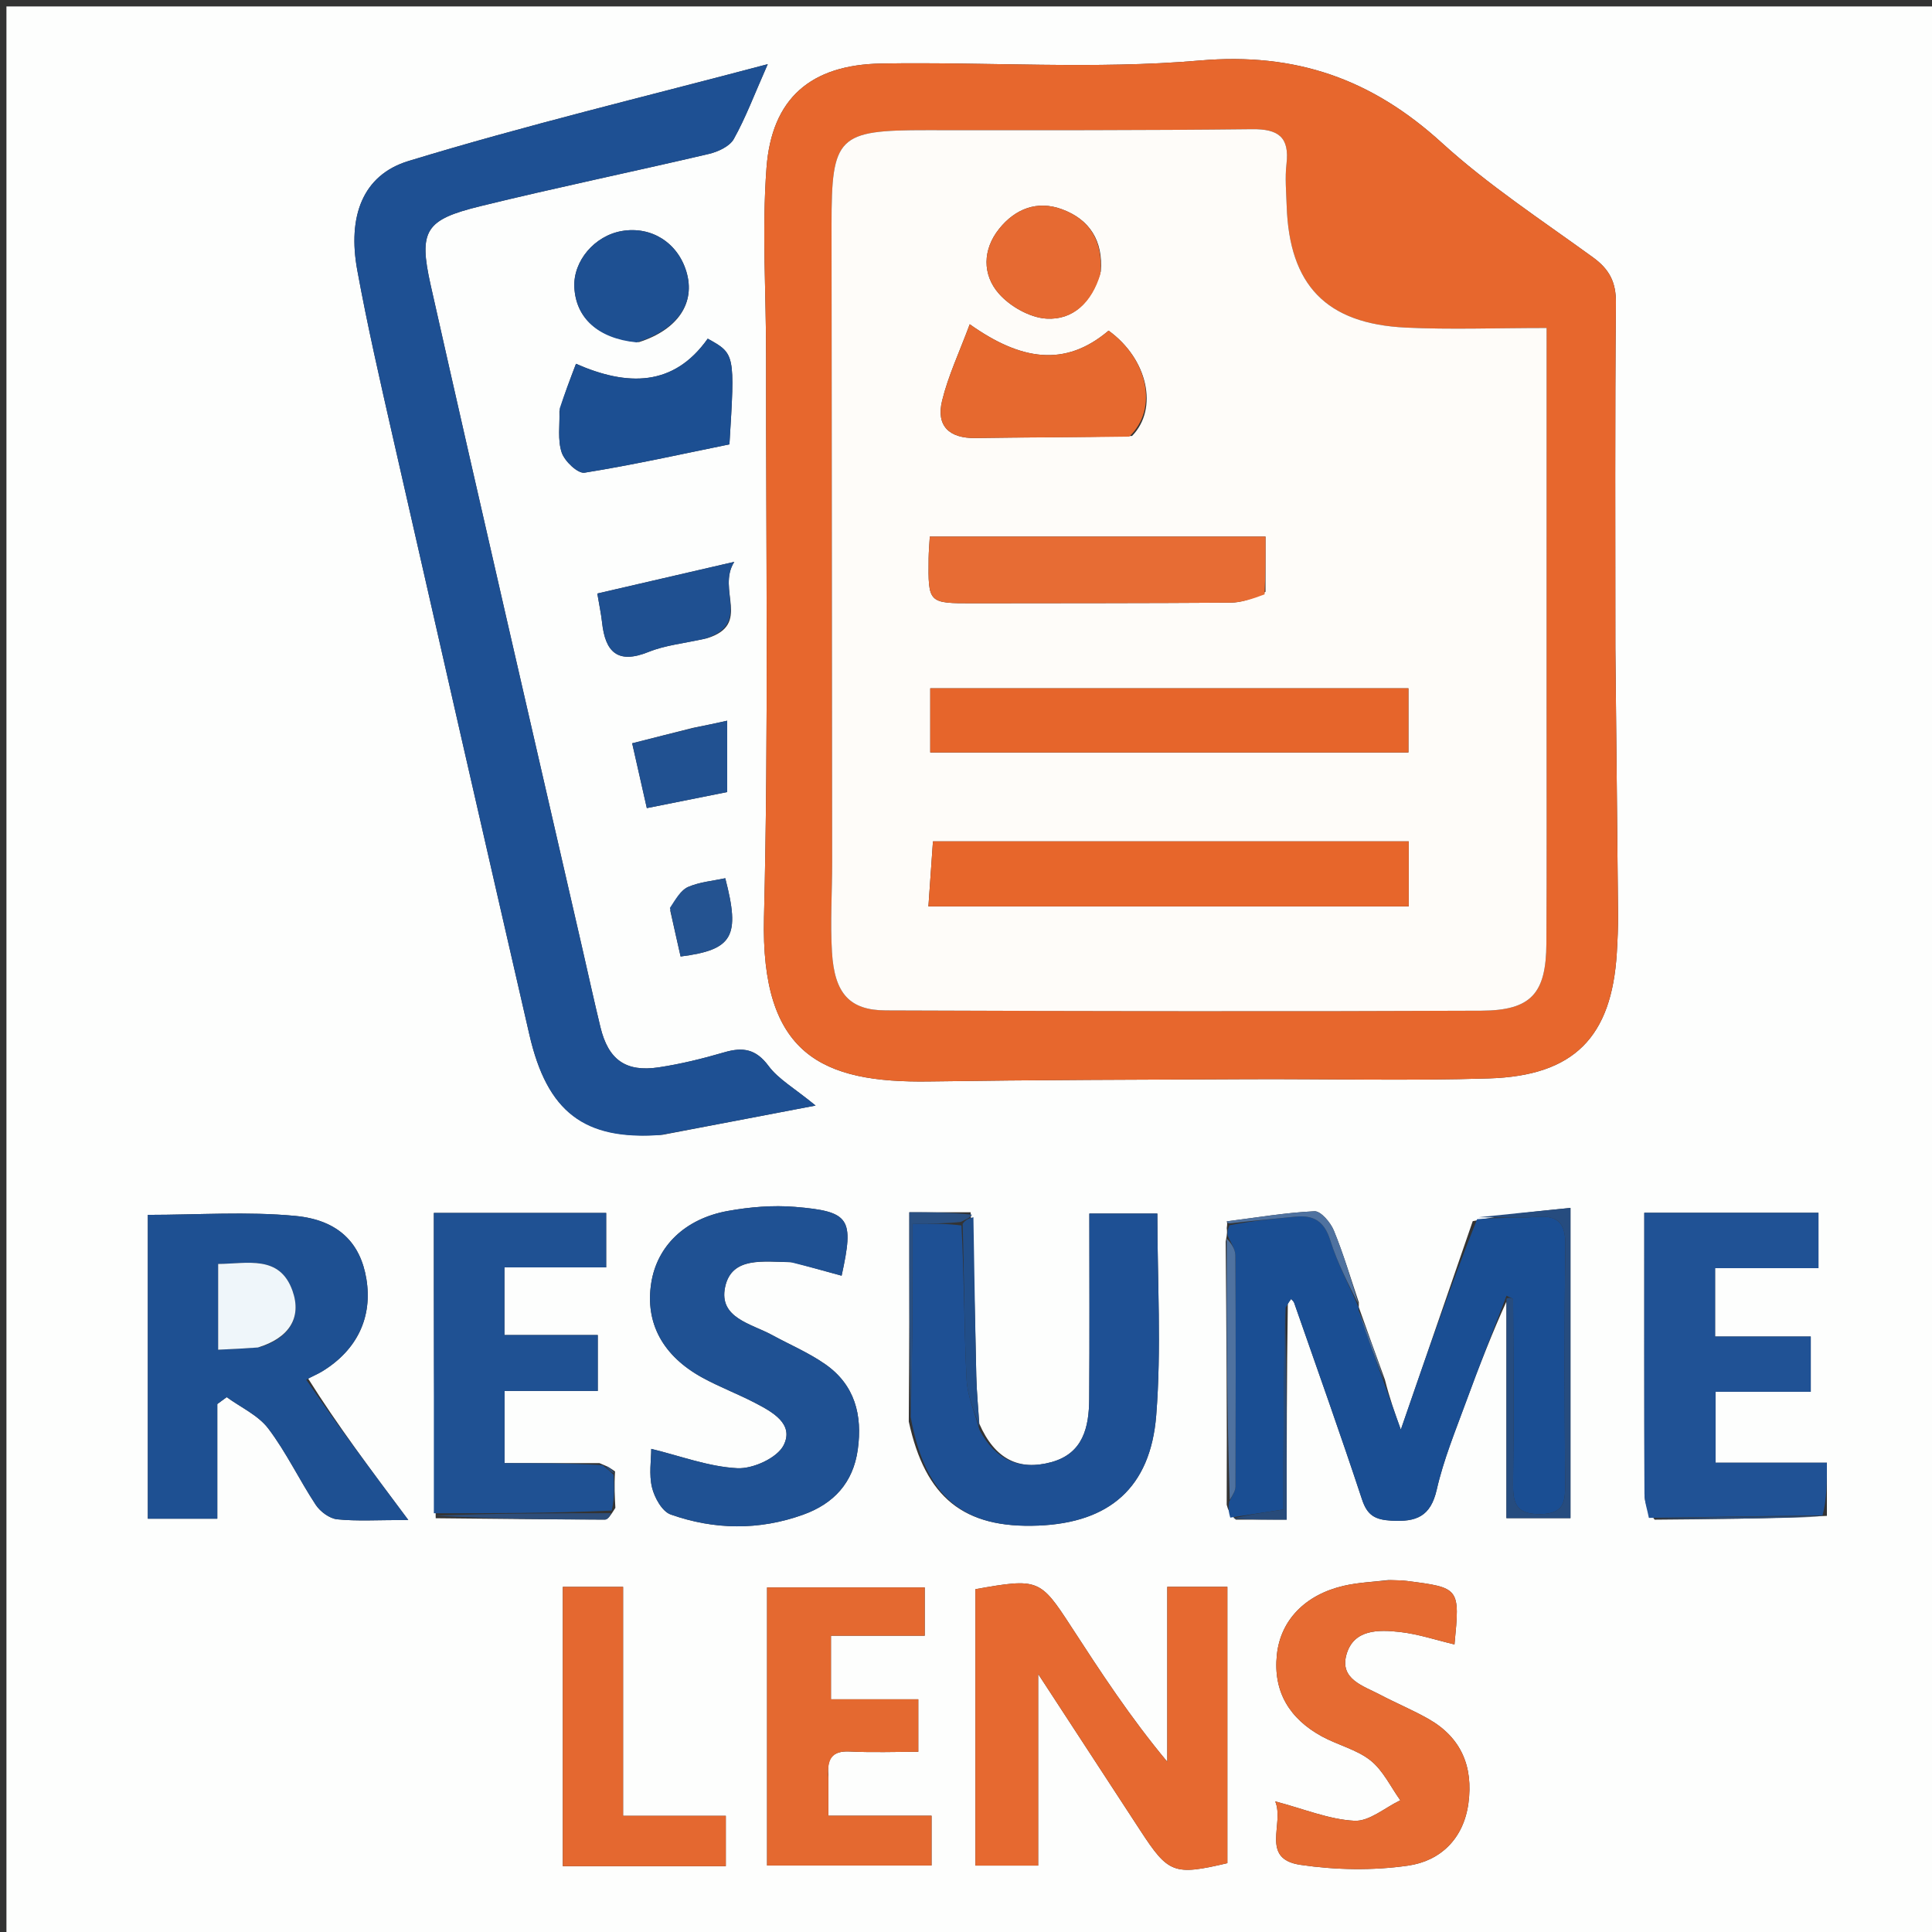 <svg version="1.1" id="Layer_1" xmlns="http://www.w3.org/2000/svg" xmlns:xlink="http://www.w3.org/1999/xlink" x="0px" y="0px"
	 width="100%" viewBox="0 0 300 300" enable-background="new 0 0 300 300" xml:space="preserve">
<rect x="0" y="0" width="300" height="300" fill="#333333" stroke="none"/>
<path fill="#FDFEFD" opacity="1" stroke="none" 
	d="
M301,107 
	C301,172 301,236.5 301,301 
	C201,301 101,301 1,301 
	C1,201 1,101 1,1 
	C101,1 201,1 301,1 
	C301,36.167 301,71.333 301,107 
M211.004,203.016 
	C211.004,203.016 210.967,203.016 211,202.239 
	C209.732,198.502 208.613,194.703 207.114,191.061 
	C206.6,189.814 205.088,188.035 204.108,188.082 
	C199.557,188.301 195.032,189.076 190.497,189.651 
	C190.548,189.808 190.598,189.965 190.488,190.704 
	C190.542,191.099 190.595,191.494 190.322,192.789 
	C190.432,206.23 190.541,219.671 190.482,233.66 
	C190.667,234.325 190.852,234.99 191.904,235.968 
	C194.489,235.968 197.075,235.968 199.797,235.968 
	C199.797,224.697 199.797,213.867 199.973,202.414 
	C200.145,202.177 200.317,201.941 200.489,201.704 
	C200.648,201.905 200.878,202.08 200.958,202.309 
	C204.499,212.47 208.12,222.605 211.49,232.823 
	C212.316,235.328 213.529,235.983 216.067,236.127 
	C219.907,236.345 222.139,235.506 223.096,231.308 
	C224.156,226.651 226.007,222.164 227.655,217.655 
	C229.67,212.141 231.832,206.68 233.916,202.108 
	C233.916,213.35 233.916,224.592 233.916,235.737 
	C237.701,235.737 240.798,235.737 243.862,235.737 
	C243.862,219.743 243.862,204.035 243.862,187.567 
	C238.669,188.079 233.892,188.55 228.685,189.623 
	C225.008,200.282 221.331,210.941 217.519,221.992 
	C216.566,219.335 215.788,217.166 215.044,214.223 
	C213.686,210.494 212.329,206.765 211.004,203.016 
M150.718,188.239 
	C147.506,188.239 144.294,188.239 141.198,188.239 
	C141.198,199.175 141.198,209.57 141.114,220.74 
	C143.696,232.583 149.659,237.367 161.246,236.892 
	C172.2,236.442 178.64,231.076 179.538,219.775 
	C180.361,209.415 179.712,198.937 179.712,188.436 
	C176.118,188.436 172.773,188.436 169.153,188.436 
	C169.153,198.307 169.2,207.77 169.132,217.233 
	C169.1,221.598 168.206,225.69 163.251,227.043 
	C158.263,228.405 154.486,226.623 152.066,221.073 
	C151.904,218.608 151.654,216.144 151.598,213.677 
	C151.412,205.453 151.294,197.228 150.718,188.239 
M95.556,234.138 
	C95.46,232.424 95.364,230.71 95.503,228.489 
	C95.005,228.122 94.506,227.755 93.09,227.194 
	C88.157,227.194 83.224,227.194 78.344,227.194 
	C78.344,223.178 78.344,219.813 78.344,215.981 
	C83.48,215.981 88.222,215.981 92.821,215.981 
	C92.821,212.928 92.821,210.372 92.821,207.305 
	C87.731,207.305 82.996,207.305 78.329,207.305 
	C78.329,203.554 78.329,200.345 78.329,196.803 
	C83.812,196.803 88.913,196.803 94.127,196.803 
	C94.127,193.722 94.127,190.994 94.127,188.345 
	C85.03,188.345 76.285,188.345 67.369,188.345 
	C67.369,204.102 67.369,219.539 67.658,235.749 
	C76.416,235.835 85.173,235.937 93.931,235.963 
	C94.377,235.964 94.825,235.307 95.556,234.138 
M283.681,235.384 
	C283.681,232.784 283.681,230.184 283.681,227.126 
	C277.633,227.126 272.048,227.126 266.389,227.126 
	C266.389,223.265 266.389,219.892 266.389,216.109 
	C271.486,216.109 276.247,216.109 281.173,216.109 
	C281.173,213.114 281.173,210.542 281.173,207.539 
	C276.119,207.539 271.352,207.539 266.318,207.539 
	C266.318,203.872 266.318,200.639 266.318,196.923 
	C271.755,196.923 276.998,196.923 282.371,196.923 
	C282.371,193.723 282.371,191.013 282.371,188.323 
	C273.26,188.323 264.516,188.323 255.324,188.323 
	C255.324,203.074 255.306,217.525 255.355,231.977 
	C255.359,233.217 255.8,234.456 256.935,235.975 
	C265.617,235.901 274.298,235.828 283.681,235.384 
M250.836,100.5 
	C250.837,82.674 250.754,64.847 250.918,47.022 
	C250.948,43.805 249.9,41.811 247.364,39.969 
	C239.416,34.194 231.114,28.766 223.885,22.177 
	C213.03,12.285 201.251,8.104 186.293,9.397 
	C169.92,10.812 153.331,9.582 136.842,9.865 
	C125.875,10.054 119.826,15.282 119.021,26.084 
	C118.293,35.832 118.974,45.681 118.962,55.486 
	C118.926,84.474 119.35,113.474 118.633,142.445 
	C118.104,163.779 127.612,168.176 144.28,167.928 
	C160.77,167.682 177.263,167.648 193.755,167.574 
	C206.25,167.518 218.754,167.847 231.237,167.454 
	C244.447,167.039 250.268,161.01 251.058,147.973 
	C251.179,145.978 251.267,143.977 251.249,141.98 
	C251.129,128.486 250.977,114.993 250.836,100.5 
M102.945,176.198 
	C110.478,174.758 118.011,173.319 126.645,171.668 
	C123.317,168.941 120.863,167.577 119.341,165.522 
	C117.377,162.872 115.347,162.561 112.463,163.404 
	C109.118,164.381 105.704,165.226 102.262,165.74 
	C97.139,166.505 94.456,164.538 93.233,159.493 
	C92.254,155.454 91.368,151.393 90.439,147.342 
	C82.565,112.992 74.606,78.66 66.874,44.277 
	C64.957,35.752 66.073,34.108 74.563,32.022 
	C86.346,29.128 98.237,26.678 110.052,23.906 
	C111.482,23.571 113.293,22.741 113.941,21.586 
	C115.772,18.321 117.091,14.769 119.215,9.963 
	C100.096,15.035 81.584,19.459 63.415,25.008 
	C56.271,27.19 53.961,33.652 55.472,41.931 
	C57.055,50.595 59.032,59.191 60.983,67.783 
	C68.017,98.748 75.083,129.705 82.2,160.65 
	C84.969,172.687 90.696,177.105 102.945,176.198 
M151.46,267.5 
	C151.46,274.913 151.46,282.327 151.46,289.691 
	C155.099,289.691 157.838,289.691 161.206,289.691 
	C161.206,280.035 161.206,270.728 161.206,259.937 
	C167.092,268.953 172.092,276.606 177.085,284.264 
	C181.427,290.924 182.294,291.257 190.586,289.31 
	C190.586,275.092 190.586,260.853 190.586,246.4 
	C187.522,246.4 184.785,246.4 181.255,246.4 
	C181.255,255.632 181.255,264.597 181.255,273.563 
	C175.507,266.675 170.892,259.603 166.293,252.521 
	C161.523,245.175 161.203,245.035 151.46,246.768 
	C151.46,253.254 151.46,259.877 151.46,267.5 
M47.837,214.048 
	C48.58,213.677 49.355,213.358 50.061,212.926 
	C55.459,209.621 57.874,204.521 56.887,198.572 
	C55.982,193.111 52.661,189.455 45.864,188.807 
	C38.369,188.092 30.754,188.644 22.957,188.644 
	C22.957,196.537 22.957,204.349 22.957,212.161 
	C22.957,220.075 22.957,227.989 22.957,235.827 
	C26.83,235.827 29.958,235.827 33.742,235.827 
	C33.742,229.77 33.742,223.894 33.742,218.017 
	C34.229,217.66 34.716,217.303 35.204,216.947 
	C37.394,218.544 40.094,219.755 41.662,221.824 
	C44.457,225.513 46.468,229.786 49.029,233.669 
	C49.725,234.723 51.163,235.793 52.357,235.916 
	C55.43,236.232 58.557,236.022 63.399,236.022 
	C57.483,228.109 52.378,221.28 47.837,214.048 
M123.14,196.007 
	C125.655,196.701 128.17,197.395 130.686,198.089 
	C132.63,189.196 132.026,188.114 123.445,187.404 
	C120.009,187.12 116.438,187.421 113.034,188.034 
	C106.336,189.241 102.024,193.516 101.125,199.217 
	C100.152,205.396 102.876,210.544 109.116,213.948 
	C111.738,215.378 114.557,216.444 117.209,217.823 
	C119.904,219.224 123.357,221.087 121.685,224.411 
	C120.689,226.39 116.914,228.109 114.489,227.983 
	C110.027,227.753 105.639,226.076 101.125,224.979 
	C101.125,226.702 100.749,228.948 101.246,230.981 
	C101.632,232.562 102.815,234.7 104.146,235.17 
	C110.916,237.561 117.861,237.66 124.693,235.207 
	C129.439,233.504 132.471,230.274 133.195,225.095 
	C133.944,219.733 132.736,215.053 128.167,211.852 
	C125.602,210.054 122.651,208.808 119.883,207.298 
	C116.646,205.533 111.563,204.652 112.598,199.838 
	C113.617,195.097 118.463,195.914 123.14,196.007 
M215.571,245.352 
	C213.265,245.636 210.912,245.72 208.661,246.241 
	C202.677,247.627 198.842,251.568 198.273,256.94 
	C197.659,262.724 200.282,266.906 205.258,269.628 
	C207.729,270.979 210.667,271.655 212.816,273.363 
	C214.764,274.912 215.93,277.446 217.44,279.546 
	C215.062,280.683 212.633,282.845 210.318,282.729 
	C206.375,282.53 202.503,280.9 198.016,279.717 
	C199.484,283.192 195.611,288.639 201.928,289.571 
	C207.404,290.378 213.173,290.479 218.64,289.694 
	C223.655,288.973 227.272,285.532 228.016,280.009 
	C228.78,274.333 226.911,269.83 221.854,266.939 
	C219.41,265.542 216.785,264.463 214.291,263.147 
	C211.71,261.784 208.009,260.763 209.067,256.953 
	C210.177,252.958 214.072,253.04 217.393,253.415 
	C220.24,253.737 223.017,254.674 225.852,255.346 
	C226.704,246.548 226.704,246.545 218.423,245.483 
	C217.765,245.398 217.096,245.395 215.571,245.352 
M128.631,275.57 
	C128.4,273.151 129.167,271.838 131.932,271.974 
	C135.507,272.15 139.098,272.017 142.592,272.017 
	C142.592,268.926 142.592,266.671 142.592,263.866 
	C137.86,263.866 133.447,263.866 129.031,263.866 
	C129.031,260.409 129.031,257.516 129.031,253.995 
	C134.144,253.995 138.869,253.995 143.591,253.995 
	C143.591,251.106 143.591,248.861 143.591,246.494 
	C135.214,246.494 127.169,246.494 119.109,246.494 
	C119.109,261.127 119.109,275.365 119.109,289.671 
	C127.838,289.671 136.218,289.671 144.651,289.671 
	C144.651,287.024 144.651,284.765 144.651,281.943 
	C139.317,281.943 134.238,281.943 128.627,281.943 
	C128.627,279.768 128.627,278.144 128.631,275.57 
M104.524,281.96 
	C102.103,281.96 99.682,281.96 96.753,281.96 
	C96.753,269.655 96.753,258.089 96.753,246.406 
	C93.323,246.406 90.418,246.406 87.395,246.406 
	C87.395,261.062 87.395,275.411 87.395,289.778 
	C96.039,289.778 104.291,289.778 112.703,289.778 
	C112.703,287.115 112.703,284.735 112.703,281.96 
	C110.083,281.96 107.782,281.96 104.524,281.96 
M86.864,63.866 
	C86.933,66.019 86.564,68.319 87.223,70.273 
	C87.677,71.621 89.727,73.566 90.768,73.399 
	C98.378,72.18 105.914,70.494 113.266,68.998 
	C114.135,54.939 114.135,54.939 109.895,52.588 
	C104.61,60.068 97.407,59.995 89.439,56.49 
	C88.46,59.054 87.706,61.03 86.864,63.866 
M99.224,53.124 
	C105.255,51.194 108.043,47.04 106.577,42.169 
	C105.226,37.676 101.138,35.099 96.586,35.869 
	C92.323,36.59 88.978,40.541 89.185,44.614 
	C89.426,49.379 92.839,52.557 99.224,53.124 
M109.775,99.112 
	C116.775,96.956 111.239,91.588 114.02,87.242 
	C105.985,89.1 99.442,90.614 92.751,92.161 
	C93.066,94.05 93.347,95.341 93.489,96.648 
	C93.984,101.221 95.883,103.181 100.713,101.229 
	C103.297,100.185 106.19,99.911 109.775,99.112 
M107.533,113.037 
	C104.513,113.804 101.494,114.572 98.164,115.419 
	C98.939,118.848 99.649,121.986 100.439,125.482 
	C104.899,124.592 108.893,123.795 112.917,122.992 
	C112.917,119.104 112.917,115.677 112.917,111.911 
	C111.199,112.29 109.784,112.602 107.533,113.037 
M104.074,141.4 
	C104.613,143.787 105.153,146.174 105.684,148.525 
	C113.822,147.483 114.97,145.413 112.617,136.371 
	C110.698,136.787 108.662,136.95 106.883,137.713 
	C105.719,138.212 104.929,139.581 104.074,141.4 
z"/>
<path fill="#E7672D" opacity="1" stroke="none" 
	d="
M250.835,101 
	C250.977,114.993 251.129,128.486 251.249,141.98 
	C251.267,143.977 251.179,145.978 251.058,147.973 
	C250.268,161.01 244.447,167.039 231.237,167.454 
	C218.754,167.847 206.25,167.518 193.755,167.574 
	C177.263,167.648 160.77,167.682 144.28,167.928 
	C127.612,168.176 118.104,163.779 118.633,142.445 
	C119.35,113.474 118.926,84.474 118.962,55.486 
	C118.974,45.681 118.293,35.832 119.021,26.084 
	C119.826,15.282 125.875,10.054 136.842,9.865 
	C153.331,9.582 169.92,10.812 186.293,9.397 
	C201.251,8.104 213.03,12.285 223.885,22.177 
	C231.114,28.766 239.416,34.194 247.364,39.969 
	C249.9,41.811 250.948,43.805 250.918,47.022 
	C250.754,64.847 250.837,82.674 250.835,101 
M240.155,108.501 
	C240.155,89.421 240.155,70.34 240.155,50.928 
	C232.245,50.928 225.251,51.203 218.287,50.868 
	C205.916,50.274 200.197,44.254 199.795,31.958 
	C199.724,29.793 199.516,27.599 199.766,25.465 
	C200.259,21.26 198.482,20.014 194.416,20.06 
	C177.586,20.253 160.754,20.222 143.922,20.211 
	C130.102,20.202 129.112,21.127 129.121,34.884 
	C129.144,67.882 129.189,100.88 129.214,133.878 
	C129.218,138.544 128.905,143.225 129.189,147.871 
	C129.582,154.286 131.93,156.877 137.539,156.898 
	C168.368,157.012 199.199,157.079 230.028,156.941 
	C237.796,156.906 240.081,154.235 240.123,146.497 
	C240.191,134.165 240.145,121.833 240.155,108.501 
z"/>
<path fill="#1E5093" opacity="1" stroke="none" 
	d="
M102.522,176.244 
	C90.696,177.105 84.969,172.687 82.2,160.65 
	C75.083,129.705 68.017,98.748 60.983,67.783 
	C59.032,59.191 57.055,50.595 55.472,41.931 
	C53.961,33.652 56.271,27.19 63.415,25.008 
	C81.584,19.459 100.096,15.035 119.215,9.963 
	C117.091,14.769 115.772,18.321 113.941,21.586 
	C113.293,22.741 111.482,23.571 110.052,23.906 
	C98.237,26.678 86.346,29.128 74.563,32.022 
	C66.073,34.108 64.957,35.752 66.874,44.277 
	C74.606,78.66 82.565,112.992 90.439,147.342 
	C91.368,151.393 92.254,155.454 93.233,159.493 
	C94.456,164.538 97.139,166.505 102.262,165.74 
	C105.704,165.226 109.118,164.381 112.463,163.404 
	C115.347,162.561 117.377,162.872 119.341,165.522 
	C120.863,167.577 123.317,168.941 126.645,171.668 
	C118.011,173.319 110.478,174.758 102.522,176.244 
z"/>
<path fill="#1A4E93" opacity="1" stroke="none" 
	d="
M215.01,214.996 
	C215.788,217.166 216.566,219.335 217.519,221.992 
	C221.331,210.941 225.008,200.282 229.358,189.318 
	C232.858,189.009 235.7,189.192 238.507,188.956 
	C241.981,188.665 243.122,189.951 243.071,193.462 
	C242.89,205.764 242.96,218.07 243.032,230.374 
	C243.048,233.154 242.926,235.068 239.182,235.113 
	C235.313,235.159 234.912,233.345 234.953,230.236 
	C235.081,220.761 235.007,211.282 234.956,201.805 
	C234.955,201.6 234.287,201.4 233.93,201.197 
	C231.832,206.68 229.67,212.141 227.655,217.655 
	C226.007,222.164 224.156,226.651 223.096,231.308 
	C222.139,235.506 219.907,236.345 216.067,236.127 
	C213.529,235.983 212.316,235.328 211.49,232.823 
	C208.12,222.605 204.499,212.47 200.958,202.309 
	C200.878,202.08 200.648,201.905 200.489,201.704 
	C200.317,201.941 200.145,202.177 199.632,203.049 
	C199.291,213.979 199.291,224.275 199.291,234.391 
	C195.827,234.921 193.432,235.288 191.036,235.655 
	C190.852,234.99 190.667,234.325 190.872,233.177 
	C191.463,232.078 191.84,231.462 191.842,230.846 
	C191.88,218.868 191.904,206.889 191.825,194.912 
	C191.818,193.902 191.059,192.896 190.649,191.889 
	C190.595,191.494 190.542,191.099 190.916,190.261 
	C194.598,189.524 197.855,189.264 201.105,188.928 
	C203.98,188.631 205.632,189.623 206.564,192.596 
	C207.687,196.178 209.47,199.552 210.967,203.016 
	C210.967,203.016 211.004,203.016 210.956,203.424 
	C212.276,207.553 213.643,211.275 215.01,214.996 
z"/>
<path fill="#E66930" opacity="1" stroke="none" 
	d="
M151.46,267 
	C151.46,259.877 151.46,253.254 151.46,246.768 
	C161.203,245.035 161.523,245.175 166.293,252.521 
	C170.892,259.603 175.507,266.675 181.255,273.563 
	C181.255,264.597 181.255,255.632 181.255,246.4 
	C184.785,246.4 187.522,246.4 190.586,246.4 
	C190.586,260.853 190.586,275.092 190.586,289.31 
	C182.294,291.257 181.427,290.924 177.085,284.264 
	C172.092,276.606 167.092,268.953 161.206,259.937 
	C161.206,270.728 161.206,280.035 161.206,289.691 
	C157.838,289.691 155.099,289.691 151.46,289.691 
	C151.46,282.327 151.46,274.913 151.46,267 
z"/>
<path fill="#1E5092" opacity="1" stroke="none" 
	d="
M47.555,214.249 
	C52.378,221.28 57.483,228.109 63.399,236.022 
	C58.557,236.022 55.43,236.232 52.357,235.916 
	C51.163,235.793 49.725,234.723 49.029,233.669 
	C46.468,229.786 44.457,225.513 41.662,221.824 
	C40.094,219.755 37.394,218.544 35.204,216.947 
	C34.716,217.303 34.229,217.66 33.742,218.017 
	C33.742,223.894 33.742,229.77 33.742,235.827 
	C29.958,235.827 26.83,235.827 22.957,235.827 
	C22.957,227.989 22.957,220.075 22.957,212.161 
	C22.957,204.349 22.957,196.537 22.957,188.644 
	C30.754,188.644 38.369,188.092 45.864,188.807 
	C52.661,189.455 55.982,193.111 56.887,198.572 
	C57.874,204.521 55.459,209.621 50.061,212.926 
	C49.355,213.358 48.58,213.677 47.555,214.249 
M40.432,209.159 
	C44.819,207.792 46.926,204.672 45.414,200.417 
	C43.421,194.811 38.393,196.24 33.876,196.265 
	C33.876,200.802 33.876,205.013 33.876,209.583 
	C36.054,209.483 37.854,209.4 40.432,209.159 
z"/>
<path fill="#1E5094" opacity="1" stroke="none" 
	d="
M152.084,222.014 
	C154.486,226.623 158.263,228.405 163.251,227.043 
	C168.206,225.69 169.1,221.598 169.132,217.233 
	C169.2,207.77 169.153,198.307 169.153,188.436 
	C172.773,188.436 176.118,188.436 179.712,188.436 
	C179.712,198.937 180.361,209.415 179.538,219.775 
	C178.64,231.076 172.2,236.442 161.246,236.892 
	C149.659,237.367 143.696,232.583 141.409,220.028 
	C141.703,209.741 141.703,200.166 141.703,189.995 
	C144.77,189.995 146.884,189.995 149.294,190.29 
	C149.728,198.453 149.704,206.33 150.09,214.186 
	C150.219,216.822 151.389,219.406 152.084,222.014 
z"/>
<path fill="#1F5193" opacity="1" stroke="none" 
	d="
M122.706,195.975 
	C118.463,195.914 113.617,195.097 112.598,199.838 
	C111.563,204.652 116.646,205.533 119.883,207.298 
	C122.651,208.808 125.602,210.054 128.167,211.852 
	C132.736,215.053 133.944,219.733 133.195,225.095 
	C132.471,230.274 129.439,233.504 124.693,235.207 
	C117.861,237.66 110.916,237.561 104.146,235.17 
	C102.815,234.7 101.632,232.562 101.246,230.981 
	C100.749,228.948 101.125,226.702 101.125,224.979 
	C105.639,226.076 110.027,227.753 114.489,227.983 
	C116.914,228.109 120.689,226.39 121.685,224.411 
	C123.357,221.087 119.904,219.224 117.209,217.823 
	C114.557,216.444 111.738,215.378 109.116,213.948 
	C102.876,210.544 100.152,205.396 101.125,199.217 
	C102.024,193.516 106.336,189.241 113.034,188.034 
	C116.438,187.421 120.009,187.12 123.445,187.404 
	C132.026,188.114 132.63,189.196 130.686,198.089 
	C128.17,197.395 125.655,196.701 122.706,195.975 
z"/>
<path fill="#205295" opacity="1" stroke="none" 
	d="
M256.038,235.696 
	C255.8,234.456 255.359,233.217 255.355,231.977 
	C255.306,217.525 255.324,203.074 255.324,188.323 
	C264.516,188.323 273.26,188.323 282.371,188.323 
	C282.371,191.013 282.371,193.723 282.371,196.923 
	C276.998,196.923 271.755,196.923 266.318,196.923 
	C266.318,200.639 266.318,203.872 266.318,207.539 
	C271.352,207.539 276.119,207.539 281.173,207.539 
	C281.173,210.542 281.173,213.114 281.173,216.109 
	C276.247,216.109 271.486,216.109 266.389,216.109 
	C266.389,219.892 266.389,223.265 266.389,227.126 
	C272.048,227.126 277.633,227.126 283.681,227.126 
	C283.681,230.184 283.681,232.784 282.998,235.326 
	C273.556,235.411 264.797,235.553 256.038,235.696 
z"/>
<path fill="#1F5193" opacity="1" stroke="none" 
	d="
M95.268,228.995 
	C95.364,230.71 95.46,232.424 94.995,234.56 
	C85.413,234.98 76.391,234.978 67.369,234.977 
	C67.369,219.539 67.369,204.102 67.369,188.345 
	C76.285,188.345 85.03,188.345 94.127,188.345 
	C94.127,190.994 94.127,193.722 94.127,196.803 
	C88.913,196.803 83.812,196.803 78.329,196.803 
	C78.329,200.345 78.329,203.554 78.329,207.305 
	C82.996,207.305 87.731,207.305 92.821,207.305 
	C92.821,210.372 92.821,212.928 92.821,215.981 
	C88.222,215.981 83.48,215.981 78.344,215.981 
	C78.344,219.813 78.344,223.178 78.344,227.194 
	C83.224,227.194 88.157,227.194 93.577,227.515 
	C94.466,228.222 94.867,228.609 95.268,228.995 
z"/>
<path fill="#E66B32" opacity="1" stroke="none" 
	d="
M216.002,245.353 
	C217.096,245.395 217.765,245.398 218.423,245.483 
	C226.704,246.545 226.704,246.548 225.852,255.346 
	C223.017,254.674 220.24,253.737 217.393,253.415 
	C214.072,253.04 210.177,252.958 209.067,256.953 
	C208.009,260.763 211.71,261.784 214.291,263.147 
	C216.785,264.463 219.41,265.542 221.854,266.939 
	C226.911,269.83 228.78,274.333 228.016,280.009 
	C227.272,285.532 223.655,288.973 218.64,289.694 
	C213.173,290.479 207.404,290.378 201.928,289.571 
	C195.611,288.639 199.484,283.192 198.016,279.717 
	C202.503,280.9 206.375,282.53 210.318,282.729 
	C212.633,282.845 215.062,280.683 217.44,279.546 
	C215.93,277.446 214.764,274.912 212.816,273.363 
	C210.667,271.655 207.729,270.979 205.258,269.628 
	C200.282,266.906 197.659,262.724 198.273,256.94 
	C198.842,251.568 202.677,247.627 208.661,246.241 
	C210.912,245.72 213.265,245.636 216.002,245.353 
z"/>
<path fill="#E46930" opacity="1" stroke="none" 
	d="
M128.629,276.045 
	C128.627,278.144 128.627,279.768 128.627,281.943 
	C134.238,281.943 139.317,281.943 144.651,281.943 
	C144.651,284.765 144.651,287.024 144.651,289.671 
	C136.218,289.671 127.838,289.671 119.109,289.671 
	C119.109,275.365 119.109,261.127 119.109,246.494 
	C127.169,246.494 135.214,246.494 143.591,246.494 
	C143.591,248.861 143.591,251.106 143.591,253.995 
	C138.869,253.995 134.144,253.995 129.031,253.995 
	C129.031,257.516 129.031,260.409 129.031,263.866 
	C133.447,263.866 137.86,263.866 142.592,263.866 
	C142.592,266.671 142.592,268.926 142.592,272.017 
	C139.098,272.017 135.507,272.15 131.932,271.974 
	C129.167,271.838 128.4,273.151 128.629,276.045 
z"/>
<path fill="#E46830" opacity="1" stroke="none" 
	d="
M105.003,281.96 
	C107.782,281.96 110.083,281.96 112.703,281.96 
	C112.703,284.735 112.703,287.115 112.703,289.778 
	C104.291,289.778 96.039,289.778 87.395,289.778 
	C87.395,275.411 87.395,261.062 87.395,246.406 
	C90.418,246.406 93.323,246.406 96.753,246.406 
	C96.753,258.089 96.753,269.655 96.753,281.96 
	C99.682,281.96 102.103,281.96 105.003,281.96 
z"/>
<path fill="#1C4F92" opacity="1" stroke="none" 
	d="
M86.908,63.436 
	C87.706,61.03 88.46,59.054 89.439,56.49 
	C97.407,59.995 104.61,60.068 109.895,52.588 
	C114.135,54.939 114.135,54.939 113.266,68.998 
	C105.914,70.494 98.378,72.18 90.768,73.399 
	C89.727,73.566 87.677,71.621 87.223,70.273 
	C86.564,68.319 86.933,66.019 86.908,63.436 
z"/>
<path fill="#1E5092" opacity="1" stroke="none" 
	d="
M98.819,53.166 
	C92.839,52.557 89.426,49.379 89.185,44.614 
	C88.978,40.541 92.323,36.59 96.586,35.869 
	C101.138,35.099 105.226,37.676 106.577,42.169 
	C108.043,47.04 105.255,51.194 98.819,53.166 
z"/>
<path fill="#1F5091" opacity="1" stroke="none" 
	d="
M109.36,99.2 
	C106.19,99.911 103.297,100.185 100.713,101.229 
	C95.883,103.181 93.984,101.221 93.489,96.648 
	C93.347,95.341 93.066,94.05 92.751,92.161 
	C99.442,90.614 105.985,89.1 114.02,87.242 
	C111.239,91.588 116.775,96.956 109.36,99.2 
z"/>
<path fill="#215191" opacity="1" stroke="none" 
	d="
M107.951,112.975 
	C109.784,112.602 111.199,112.29 112.917,111.911 
	C112.917,115.677 112.917,119.104 112.917,122.992 
	C108.893,123.795 104.899,124.592 100.439,125.482 
	C99.649,121.986 98.939,118.848 98.164,115.419 
	C101.494,114.572 104.513,113.804 107.951,112.975 
z"/>
<path fill="#264C7F" opacity="1" stroke="none" 
	d="
M233.923,201.652 
	C234.287,201.4 234.955,201.6 234.956,201.805 
	C235.007,211.282 235.081,220.761 234.953,230.236 
	C234.912,233.345 235.313,235.159 239.182,235.113 
	C242.926,235.068 243.048,233.154 243.032,230.374 
	C242.96,218.07 242.89,205.764 243.071,193.462 
	C243.122,189.951 241.981,188.665 238.507,188.956 
	C235.7,189.192 232.858,189.009 229.573,189.016 
	C233.892,188.55 238.669,188.079 243.862,187.567 
	C243.862,204.035 243.862,219.743 243.862,235.737 
	C240.798,235.737 237.701,235.737 233.916,235.737 
	C233.916,224.592 233.916,213.35 233.923,201.652 
z"/>
<path fill="#245391" opacity="1" stroke="none" 
	d="
M104.022,140.98 
	C104.929,139.581 105.719,138.212 106.883,137.713 
	C108.662,136.95 110.698,136.787 112.617,136.371 
	C114.97,145.413 113.822,147.483 105.684,148.525 
	C105.153,146.174 104.613,143.787 104.022,140.98 
z"/>
<path fill="#4F72A0" opacity="1" stroke="none" 
	d="
M190.485,192.339 
	C191.059,192.896 191.818,193.902 191.825,194.912 
	C191.904,206.889 191.88,218.868 191.842,230.846 
	C191.84,231.462 191.463,232.078 190.956,232.903 
	C190.541,219.671 190.432,206.23 190.485,192.339 
z"/>
<path fill="#214E89" opacity="1" stroke="none" 
	d="
M152.075,221.544 
	C151.389,219.406 150.219,216.822 150.09,214.186 
	C149.704,206.33 149.728,198.453 149.481,190.038 
	C149.964,189.329 150.557,189.166 151.151,189.003 
	C151.294,197.228 151.412,205.453 151.598,213.677 
	C151.654,216.144 151.904,218.608 152.075,221.544 
z"/>
<path fill="#2A5082" opacity="1" stroke="none" 
	d="
M150.934,188.621 
	C150.557,189.166 149.964,189.329 149.184,189.744 
	C146.884,189.995 144.77,189.995 141.703,189.995 
	C141.703,200.166 141.703,209.741 141.45,219.641 
	C141.198,209.57 141.198,199.175 141.198,188.239 
	C144.294,188.239 147.506,188.239 150.934,188.621 
z"/>
<path fill="#284B7A" opacity="1" stroke="none" 
	d="
M191.47,235.811 
	C193.432,235.288 195.827,234.921 199.291,234.391 
	C199.291,224.275 199.291,213.979 199.544,203.36 
	C199.797,213.867 199.797,224.697 199.797,235.968 
	C197.075,235.968 194.489,235.968 191.47,235.811 
z"/>
<path fill="#4F72A0" opacity="1" stroke="none" 
	d="
M210.984,202.627 
	C209.47,199.552 207.687,196.178 206.564,192.596 
	C205.632,189.623 203.98,188.631 201.105,188.928 
	C197.855,189.264 194.598,189.524 190.996,189.97 
	C190.598,189.965 190.548,189.808 190.497,189.651 
	C195.032,189.076 199.557,188.301 204.108,188.082 
	C205.088,188.035 206.6,189.814 207.114,191.061 
	C208.613,194.703 209.732,198.502 210.984,202.627 
z"/>
<path fill="#2D4D79" opacity="1" stroke="none" 
	d="
M67.514,235.363 
	C76.391,234.978 85.413,234.98 94.854,234.969 
	C94.825,235.307 94.377,235.964 93.931,235.963 
	C85.173,235.937 76.416,235.835 67.514,235.363 
z"/>
<path fill="#2A4B77" opacity="1" stroke="none" 
	d="
M256.487,235.836 
	C264.797,235.553 273.556,235.411 282.647,235.511 
	C274.298,235.828 265.617,235.901 256.487,235.836 
z"/>
<path fill="#4F72A0" opacity="1" stroke="none" 
	d="
M215.027,214.609 
	C213.643,211.275 212.276,207.553 210.94,203.434 
	C212.329,206.765 213.686,210.494 215.027,214.609 
z"/>
<path fill="#2D4D79" opacity="1" stroke="none" 
	d="
M95.386,228.742 
	C94.867,228.609 94.466,228.222 94.036,227.612 
	C94.506,227.755 95.005,228.122 95.386,228.742 
z"/>
<path fill="#FEFCF9" opacity="1" stroke="none" 
	d="
M240.151,109.001 
	C240.145,121.833 240.191,134.165 240.123,146.497 
	C240.081,154.235 237.796,156.906 230.028,156.941 
	C199.199,157.079 168.368,157.012 137.539,156.898 
	C131.93,156.877 129.582,154.286 129.189,147.871 
	C128.905,143.225 129.218,138.544 129.214,133.878 
	C129.189,100.88 129.144,67.882 129.121,34.884 
	C129.112,21.127 130.102,20.202 143.922,20.211 
	C160.754,20.222 177.586,20.253 194.416,20.06 
	C198.482,20.014 200.259,21.26 199.766,25.465 
	C199.516,27.599 199.724,29.793 199.795,31.958 
	C200.197,44.254 205.916,50.274 218.287,50.868 
	C225.251,51.203 232.245,50.928 240.155,50.928 
	C240.155,70.34 240.155,89.421 240.151,109.001 
M182.5,106.883 
	C169.913,106.883 157.325,106.883 144.449,106.883 
	C144.449,110.527 144.449,113.585 144.449,116.843 
	C169.382,116.843 194.028,116.843 218.699,116.843 
	C218.699,113.362 218.699,110.304 218.699,106.883 
	C206.732,106.883 195.116,106.883 182.5,106.883 
M153.532,130.65 
	C150.752,130.65 147.971,130.65 144.87,130.65 
	C144.612,134.337 144.398,137.405 144.165,140.742 
	C169.325,140.742 194.025,140.742 218.748,140.742 
	C218.748,137.299 218.748,134.228 218.748,130.65 
	C197.111,130.65 175.818,130.65 153.532,130.65 
M196.508,91.892 
	C196.508,89.129 196.508,86.366 196.508,83.316 
	C178.768,83.316 161.637,83.316 144.38,83.316 
	C144.302,84.712 144.208,85.691 144.197,86.672 
	C144.12,93.689 144.126,93.684 151.174,93.674 
	C164.456,93.653 177.738,93.672 191.02,93.58 
	C192.756,93.568 194.488,93.004 196.508,91.892 
M175.783,67.696 
	C179.915,63.475 178.241,55.743 172.139,51.342 
	C165.364,57.1 158.472,55.952 150.581,50.35 
	C148.969,54.7 147.228,58.363 146.29,62.221 
	C145.342,66.115 147.355,68.085 151.488,68.017 
	C159.293,67.888 167.1,67.932 175.783,67.696 
M170.931,42.162 
	C171.314,37.429 169.24,34.077 164.868,32.481 
	C161.024,31.077 157.608,32.453 155.144,35.533 
	C152.571,38.748 152.517,42.648 155.1,45.591 
	C156.848,47.584 159.919,49.323 162.498,49.475 
	C166.58,49.714 169.527,47.03 170.931,42.162 
z"/>
<path fill="#EFF6FA" opacity="1" stroke="none" 
	d="
M40.043,209.238 
	C37.854,209.4 36.054,209.483 33.876,209.583 
	C33.876,205.013 33.876,200.802 33.876,196.265 
	C38.393,196.24 43.421,194.811 45.414,200.417 
	C46.926,204.672 44.819,207.792 40.043,209.238 
z"/>
<path fill="#E6652B" opacity="1" stroke="none" 
	d="
M183,106.883 
	C195.116,106.883 206.732,106.883 218.699,106.883 
	C218.699,110.304 218.699,113.362 218.699,116.843 
	C194.028,116.843 169.382,116.843 144.449,116.843 
	C144.449,113.585 144.449,110.527 144.449,106.883 
	C157.325,106.883 169.913,106.883 183,106.883 
z"/>
<path fill="#E7662B" opacity="1" stroke="none" 
	d="
M154.029,130.65 
	C175.818,130.65 197.111,130.65 218.748,130.65 
	C218.748,134.228 218.748,137.299 218.748,140.742 
	C194.025,140.742 169.325,140.742 144.165,140.742 
	C144.398,137.405 144.612,134.337 144.87,130.65 
	C147.971,130.65 150.752,130.65 154.029,130.65 
z"/>
<path fill="#E76C34" opacity="1" stroke="none" 
	d="
M196.365,92.293 
	C194.488,93.004 192.756,93.568 191.02,93.58 
	C177.738,93.672 164.456,93.653 151.174,93.674 
	C144.126,93.684 144.12,93.689 144.197,86.672 
	C144.208,85.691 144.302,84.712 144.38,83.316 
	C161.637,83.316 178.768,83.316 196.508,83.316 
	C196.508,86.366 196.508,89.129 196.365,92.293 
z"/>
<path fill="#E6692F" opacity="1" stroke="none" 
	d="
M175.345,67.8 
	C167.1,67.932 159.293,67.888 151.488,68.017 
	C147.355,68.085 145.342,66.115 146.29,62.221 
	C147.228,58.363 148.969,54.7 150.581,50.35 
	C158.472,55.952 165.364,57.1 172.139,51.342 
	C178.241,55.743 179.915,63.475 175.345,67.8 
z"/>
<path fill="#E66A32" opacity="1" stroke="none" 
	d="
M170.867,42.548 
	C169.527,47.03 166.58,49.714 162.498,49.475 
	C159.919,49.323 156.848,47.584 155.1,45.591 
	C152.517,42.648 152.571,38.748 155.144,35.533 
	C157.608,32.453 161.024,31.077 164.868,32.481 
	C169.24,34.077 171.314,37.429 170.867,42.548 
z"/>
</svg>